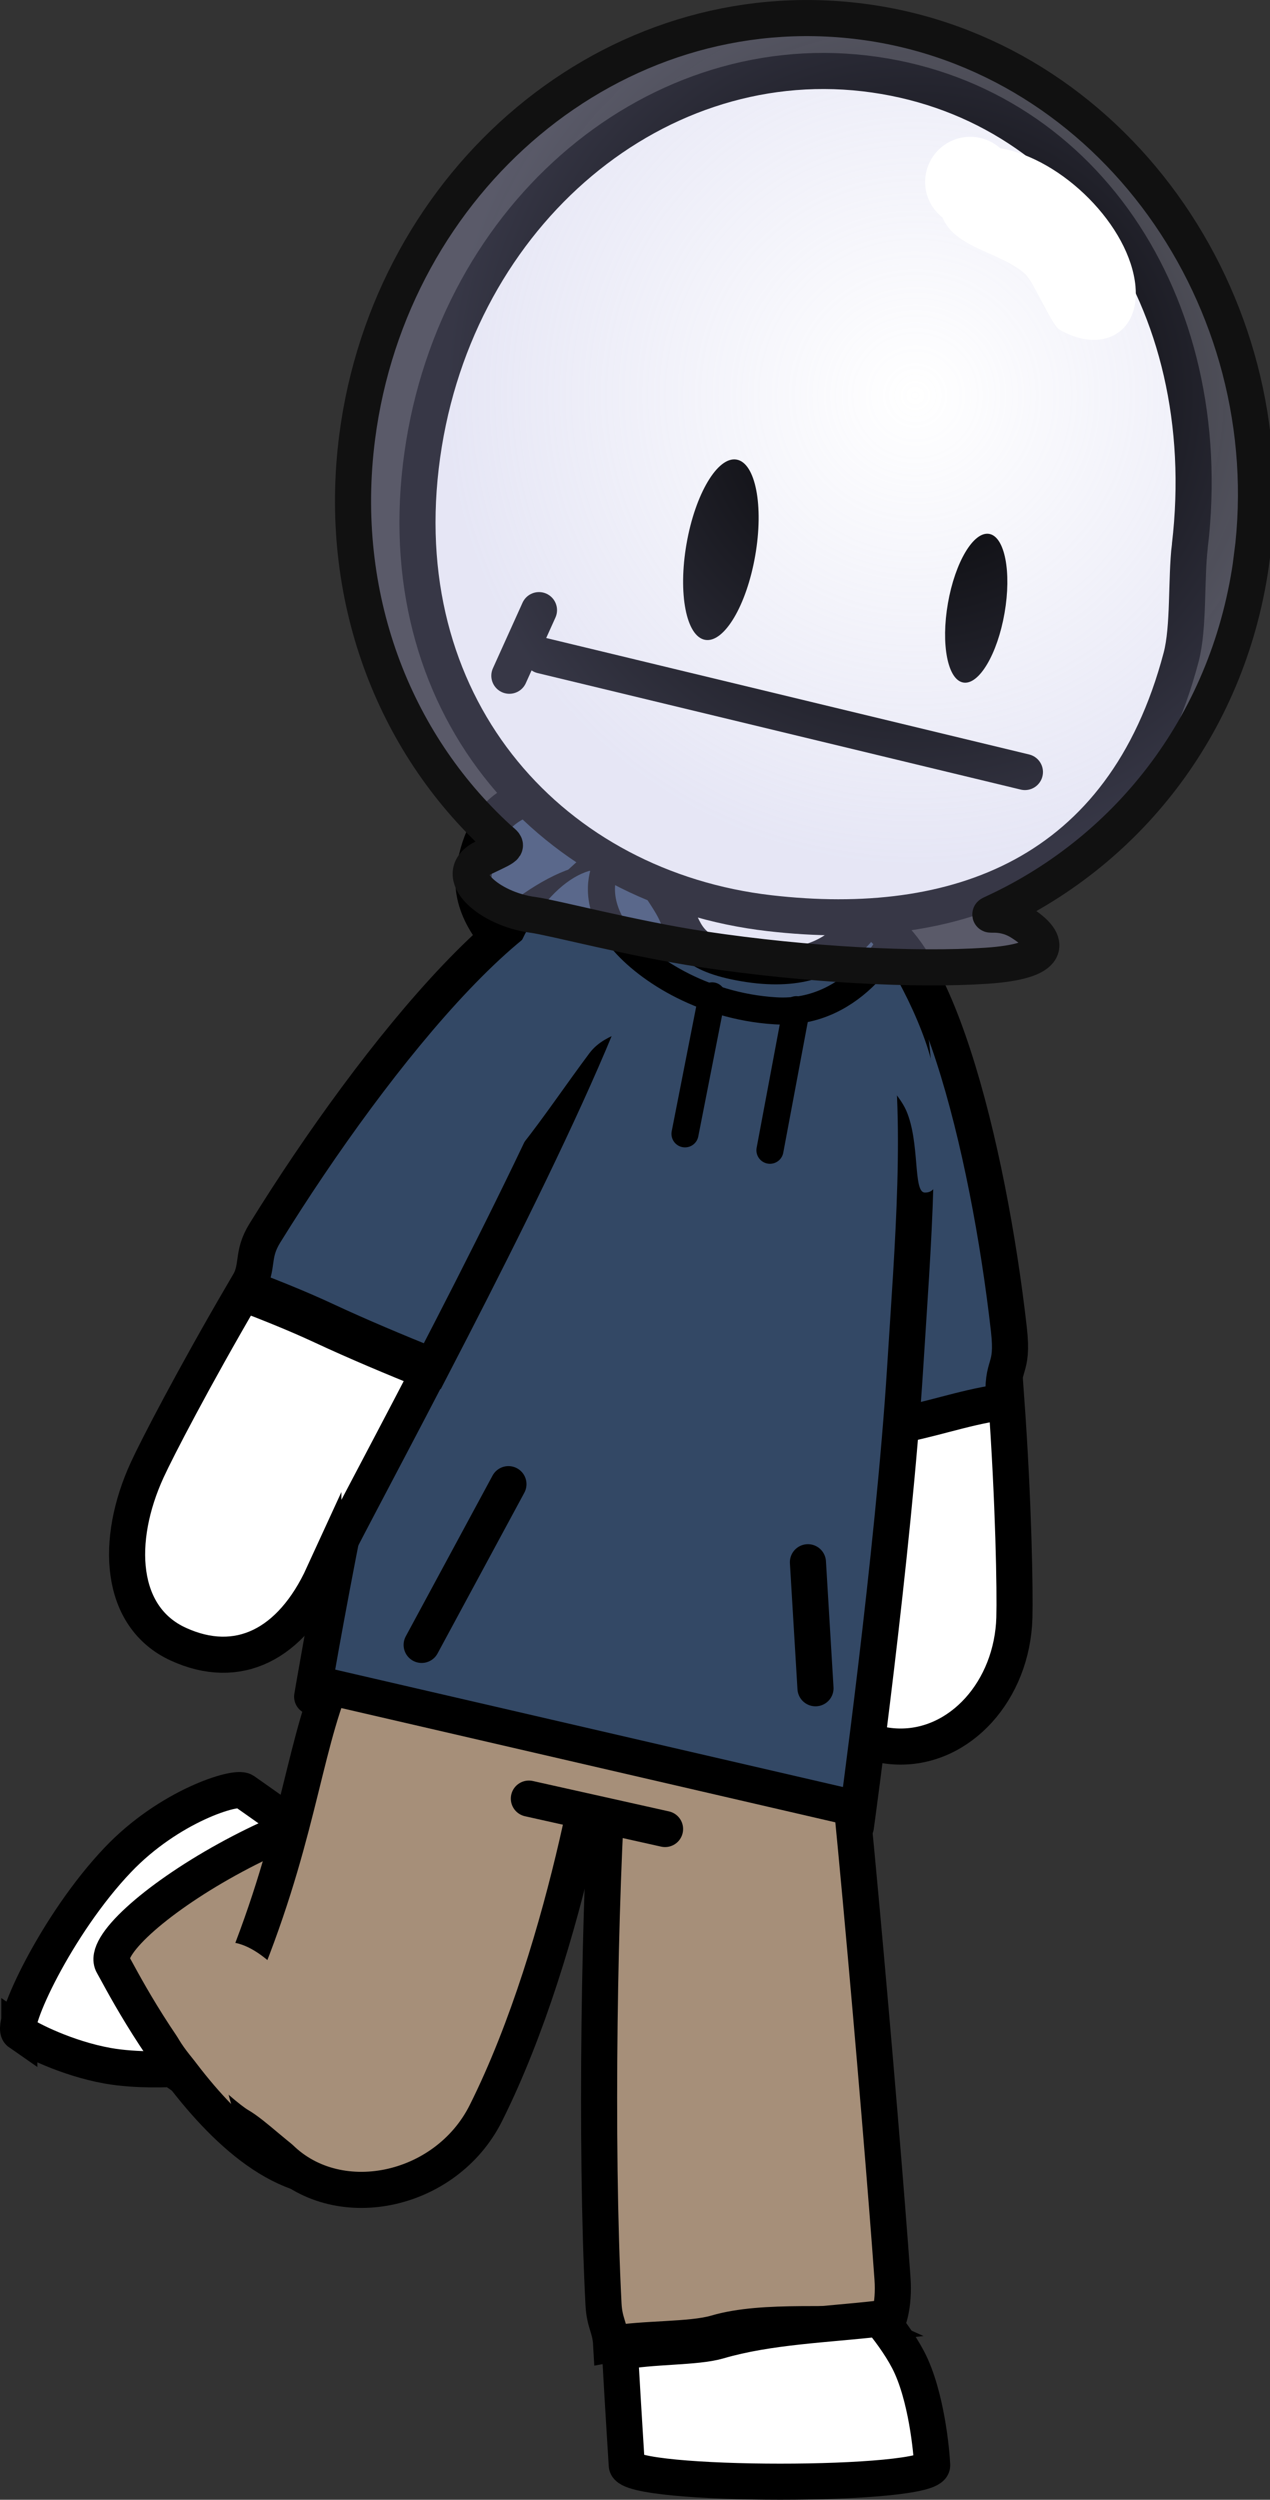 <svg version="1.1" xmlns="http://www.w3.org/2000/svg" xmlns:xlink="http://www.w3.org/1999/xlink" width="70.364" height="138.492" viewBox="0,0,70.364,138.492"><rect x="0" y="0" width="70.364" height="138.492" fill="#333333" stroke="none"/><defs><radialGradient cx="336.666" cy="151.394" r="26.06" gradientUnits="userSpaceOnUse" id="color-1"><stop offset="0" stop-color="#afb0e0" stop-opacity="0"/><stop offset="1" stop-color="#afb0e0" stop-opacity="0.314"/></radialGradient></defs><g transform="translate(-285.95,-129.481)"><g data-paper-data="{&quot;isPaintingLayer&quot;:true}" fill-rule="nonzero" stroke-linejoin="miter" stroke-miterlimit="10" stroke-dasharray="" stroke-dashoffset="0" style="mix-blend-mode: normal"><path d="M287.02,242.085c-0.533,-0.37 2.044,-5.981 5.467,-9.573c2.835,-2.976 6.533,-4.115 6.975,-3.809c0.094,0.065 0.988,0.693 2.436,1.72c-0.531,1.561 -0.896,3.449 -1.129,4.597c-0.739,2.166 -1.097,4.67 -2.564,6.402c-0.789,0.933 -1.636,1.933 -2.434,2.876c-0.184,-0.126 -0.281,-0.193 -0.281,-0.193c0,0 -1.943,0.118 -3.591,-0.18c-2.25,-0.406 -4.316,-1.452 -4.879,-1.842z" fill="#ffffff" stroke="#000000" stroke-width="2" stroke-linecap="butt"/><path d="M306.928,230.17c0.571,0.959 4.431,16.369 0.594,18.969c-7.37,4.997 -14.752,-9.87 -15.323,-10.829c-0.571,-0.959 2.263,-3.559 6.33,-5.807c4.067,-2.248 7.828,-3.293 8.399,-2.333z" fill="#a68f79" stroke="#000000" stroke-width="2" stroke-linecap="butt"/><path d="M304.757,221.676c5.06,-10.627 8.826,-0.348 14.503,1.968c0.29,0.118 -1.739,13.609 -6.391,22.91c-2.223,4.445 -8.345,5.713 -11.552,2.319c-2.504,-2.65 -2.639,-9.55 -1.643,-10.754c2.978,-7.558 3.169,-12.424 5.083,-16.444z" fill="#a68f79" stroke="#000000" stroke-width="2" stroke-linecap="butt"/><path d="M296.474,238.305c3.282,-4.259 7.243,3.739 9.418,5.965c0.907,0.928 1.831,2.701 1.044,3.978c-2.175,3.531 -5.173,-0.67 -7.238,-1.869c-0.756,-0.439 -4.629,-3.838 -4.184,-5.223c-0.038,-0.221 1.257,1.93 1.272,1.696c0.009,-0.145 0.029,-0.287 0.058,-0.425c0.007,-1.196 -0.844,-3.506 -0.37,-4.122z" fill="#a68f79" stroke="none" stroke-width="0.5" stroke-linecap="butt"/><path d="M334.665,181.645c-0.614,3.435 -6.133,5.322 -12.328,4.214c-6.194,-1.107 -10.718,-4.79 -10.104,-8.225c0.614,-3.435 2.503,-5.024 8.697,-3.917c6.194,1.107 14.348,4.492 13.734,7.927z" fill="#334865" stroke="#000000" stroke-width="2" stroke-linecap="butt"/><path d="M342.152,219.092c-0.113,4.052 -3.007,7.253 -6.465,7.15c-3.458,-0.103 -6.17,-3.472 -6.057,-7.524c0.032,-1.158 0.071,-4.775 0.19,-9.354c1.89,-0.498 3.791,-0.964 5.704,-1.257c2.001,-0.306 3.913,-0.992 5.911,-1.268c0.082,-0.011 0.167,-0.017 0.254,-0.018c0.43,5.929 0.501,10.889 0.463,12.27z" data-paper-data="{&quot;index&quot;:null}" fill="#ffffff" stroke="#000000" stroke-width="2" stroke-linecap="butt"/><path d="M333.392,180.4c4.208,-0.116 7.329,12.772 8.454,22.726c0.274,2.424 -0.435,1.749 -0.275,4.053c-0.117,-0.004 -0.216,-0.004 -0.285,0.005c-2.002,0.292 -3.919,1.007 -5.924,1.33c-1.887,0.304 -3.763,0.781 -5.627,1.292c0.347,-11.818 1.221,-29.339 3.658,-29.406z" data-paper-data="{&quot;index&quot;:null}" fill="#334865" stroke="#000000" stroke-width="2" stroke-linecap="butt"/><path d="M319.683,227.157c0.772,-11.013 6.964,-6.565 12.315,-6.865c0.468,-0.026 2.795,26.899 3.399,35.401c0.113,1.597 -0.279,2.416 -0.273,2.423c-2.865,0.315 -6.799,-0.178 -9.494,0.615c-1.394,0.412 -4.069,0.288 -5.819,0.618c-0.052,-0.938 -0.369,-1.143 -0.424,-2.213c-0.458,-8.907 -0.223,-22.587 0.295,-29.98z" fill="#a68f79" stroke="#000000" stroke-width="2" stroke-linecap="butt"/><path d="M337.596,266.061c0.05,1.217 -16.87,1.214 -16.92,-0.003c-0.007,-0.183 -0.171,-2.618 -0.376,-6.265c1.759,-0.351 4.2,-0.246 5.461,-0.615c2.768,-0.814 6.013,-0.908 8.936,-1.246c0.433,0.522 1.1,1.389 1.569,2.289c1.023,1.963 1.302,5.138 1.33,5.84z" fill="#ffffff" stroke="#000000" stroke-width="2" stroke-linecap="butt"/><path d="M312.511,228.308l0.759,-4.244l13.879,2.481l-0.759,4.244z" fill="#a68f79" stroke="none" stroke-width="0" stroke-linecap="butt"/><path d="M303.245,223.48c0,0 2.925,-17.369 6.074,-27.835c3.558,-11.825 8.819,-21.661 17.868,-20.32c11.376,1.686 9.76,16.385 8.914,29.921c-0.646,10.336 -2.731,25.432 -2.731,25.432" fill="#334865" stroke="#000000" stroke-width="2" stroke-linecap="round"/><path d="M320.641,178.603c2.111,1.109 -5.079,15.657 -10.74,26.568c-1.988,-0.805 -3.968,-1.629 -5.913,-2.536c-1.432,-0.668 -2.89,-1.248 -4.36,-1.816c0.714,-1.217 0.208,-1.748 1.003,-3.032c6.111,-9.874 15.504,-21.551 20.01,-19.184z" fill="#334865" stroke="#000000" stroke-width="2" stroke-linecap="butt"/><path d="M303.866,216.723c-1.789,3.904 -4.748,5.356 -8.036,3.849c-3.288,-1.507 -3.515,-5.746 -1.726,-9.65c0.55,-1.2 2.567,-5.092 5.313,-9.795c1.484,0.573 2.956,1.157 4.401,1.831c1.939,0.904 3.912,1.725 5.894,2.529c-2.838,5.46 -5.251,9.938 -5.846,11.237z" fill="#ffffff" stroke="#000000" stroke-width="2" stroke-linecap="butt"/><path d="M321.554,185.606c-0.199,1.112 -1.972,0.921 -2.948,2.226c-2.408,3.215 -5.312,7.852 -6.795,7.587c-2.085,-0.373 1.505,-7.311 2.194,-11.163c0.689,-3.852 3.517,-6.964 5.602,-6.592c0.43,0.077 1.641,-0.026 1.943,0.307c1.163,1.282 0.551,4.577 0.004,7.635z" fill="#334865" stroke="none" stroke-width="0" stroke-linecap="butt"/><path d="M331.703,180.412c0.592,0.017 1.556,0.297 2.545,1.289c1.396,1.399 3.499,5.994 3.452,7.624c-0.08,2.784 0.911,6.266 -0.516,6.226c-0.655,-0.018 -0.254,-2.756 -1.019,-4.531c-0.422,-0.977 -1.636,-2.014 -2.042,-2.933c-0.464,-1.05 -1.66,-1.173 -1.637,-1.976c0.08,-2.784 -2.21,-5.739 -0.782,-5.699z" data-paper-data="{&quot;index&quot;:null}" fill="#334865" stroke="none" stroke-width="0" stroke-linecap="butt"/><path d="M315.252,229.127l7.545,1.685" fill="none" stroke="#000000" stroke-width="2" stroke-linecap="round"/><path d="M334.453,179.159c-0.139,0.776 -0.726,1.724 -1.699,2.55c-1.112,0.944 -2.783,1.686 -5.846,1.099c-2.764,-0.53 -2.92,-1.488 -3.529,-2.801c-0.474,-1.02 -1.698,-2.382 -1.568,-3.108c0.297,-1.661 3.368,-2.502 6.859,-1.878c3.491,0.624 6.081,2.477 5.784,4.138z" fill="#ffffff" stroke="#000000" stroke-width="2" stroke-linecap="butt"/><path d="M351.873,159.722c-0.219,1.867 -0.045,4.509 -0.482,6.167c-3.205,12.138 -12.521,15.371 -22.806,14.184c-11.921,-1.377 -20.917,-11.137 -19.321,-24.74c1.595,-13.603 12.658,-23.165 24.579,-21.788c11.921,1.377 19.626,12.574 18.031,26.178z" fill="#ffffff" stroke="#000000" stroke-width="2" stroke-linecap="butt"/><path d="M327.792,160.268c-0.48,2.758 -1.722,4.845 -2.772,4.662c-1.051,-0.183 -1.513,-2.567 -1.032,-5.325c0.48,-2.758 1.722,-4.845 2.772,-4.662c1.051,0.183 1.513,2.567 1.032,5.325z" fill="#000000" stroke="none" stroke-width="0" stroke-linecap="butt"/><path d="M341.606,163.451c-0.396,2.274 -1.419,3.995 -2.286,3.844c-0.866,-0.151 -1.247,-2.117 -0.851,-4.391c0.396,-2.274 1.419,-3.995 2.286,-3.844c0.866,0.151 1.247,2.117 0.851,4.391z" fill="#000000" stroke="none" stroke-width="0" stroke-linecap="butt"/><path d="M342.735,172.253l-26.764,-6.454" fill="none" stroke="#000000" stroke-width="2" stroke-linecap="round"/><path d="M314.171,166.918l1.641,-3.634" fill="none" stroke="#000000" stroke-width="2" stroke-linecap="round"/><path d="M309.312,220.612l4.808,-8.906" fill="none" stroke="#000000" stroke-width="2" stroke-linecap="round"/><path d="M330.713,216.032l0.419,6.982" fill="none" stroke="#000000" stroke-width="2" stroke-linecap="round"/><path d="M335.56,181.192c0,0 -2.07,4.573 -6.652,4.29c-4.122,-0.255 -7.352,-2.43 -8.654,-4.129c-1.611,-2.102 -0.755,-3.777 -0.755,-3.777" fill="none" stroke="#000000" stroke-width="1.5" stroke-linecap="round"/><path d="M325.404,184.653l-1.502,7.645" fill="none" stroke="#000000" stroke-width="1.5" stroke-linecap="round"/><path d="M330.069,185.419l-1.46,7.788" fill="none" stroke="#000000" stroke-width="1.5" stroke-linecap="round"/><path d="M303.896,222.862l29.327,6.782" fill="none" stroke="#000000" stroke-width="2" stroke-linecap="round"/><g stroke-linecap="butt"><path d="M355.315,160.328c-1.172,9.084 -6.744,16.195 -14.222,19.678c-0.777,0.362 0.233,-0.154 1.385,0.559c1.827,1.132 1.731,2.179 -1.872,2.42c-3.885,0.26 -9.896,-0.039 -15.711,-0.911c-3.848,-0.577 -8.369,-1.772 -9.409,-1.906c-2.426,-0.313 -4.676,-2.252 -2.704,-3.188c1.459,-0.693 1.289,-0.584 0.767,-1.062c-5.815,-5.334 -8.942,-13.439 -7.81,-22.218c1.833,-14.211 14.133,-24.805 27.955,-23.022c13.823,1.783 23.453,15.44 21.62,29.651z" fill="url(#color-1)" stroke="#111111" stroke-width="2"/><path d="M348.861,145.351c0.241,2.632 -1.932,3.735 -4.227,2.38c-0.422,-0.249 -1.415,-2.654 -1.89,-3.076c-1.38,-1.225 -3.869,-1.414 -4.572,-3.12c-0.675,-0.526 -1.063,-1.384 -0.945,-2.294c0.177,-1.369 1.43,-2.336 2.799,-2.16c0.519,0.067 0.98,0.289 1.343,0.613c3.426,0.575 7.186,4.304 7.493,7.657z" fill="#ffffff" stroke="none" stroke-width="0.5"/></g></g></g></svg>